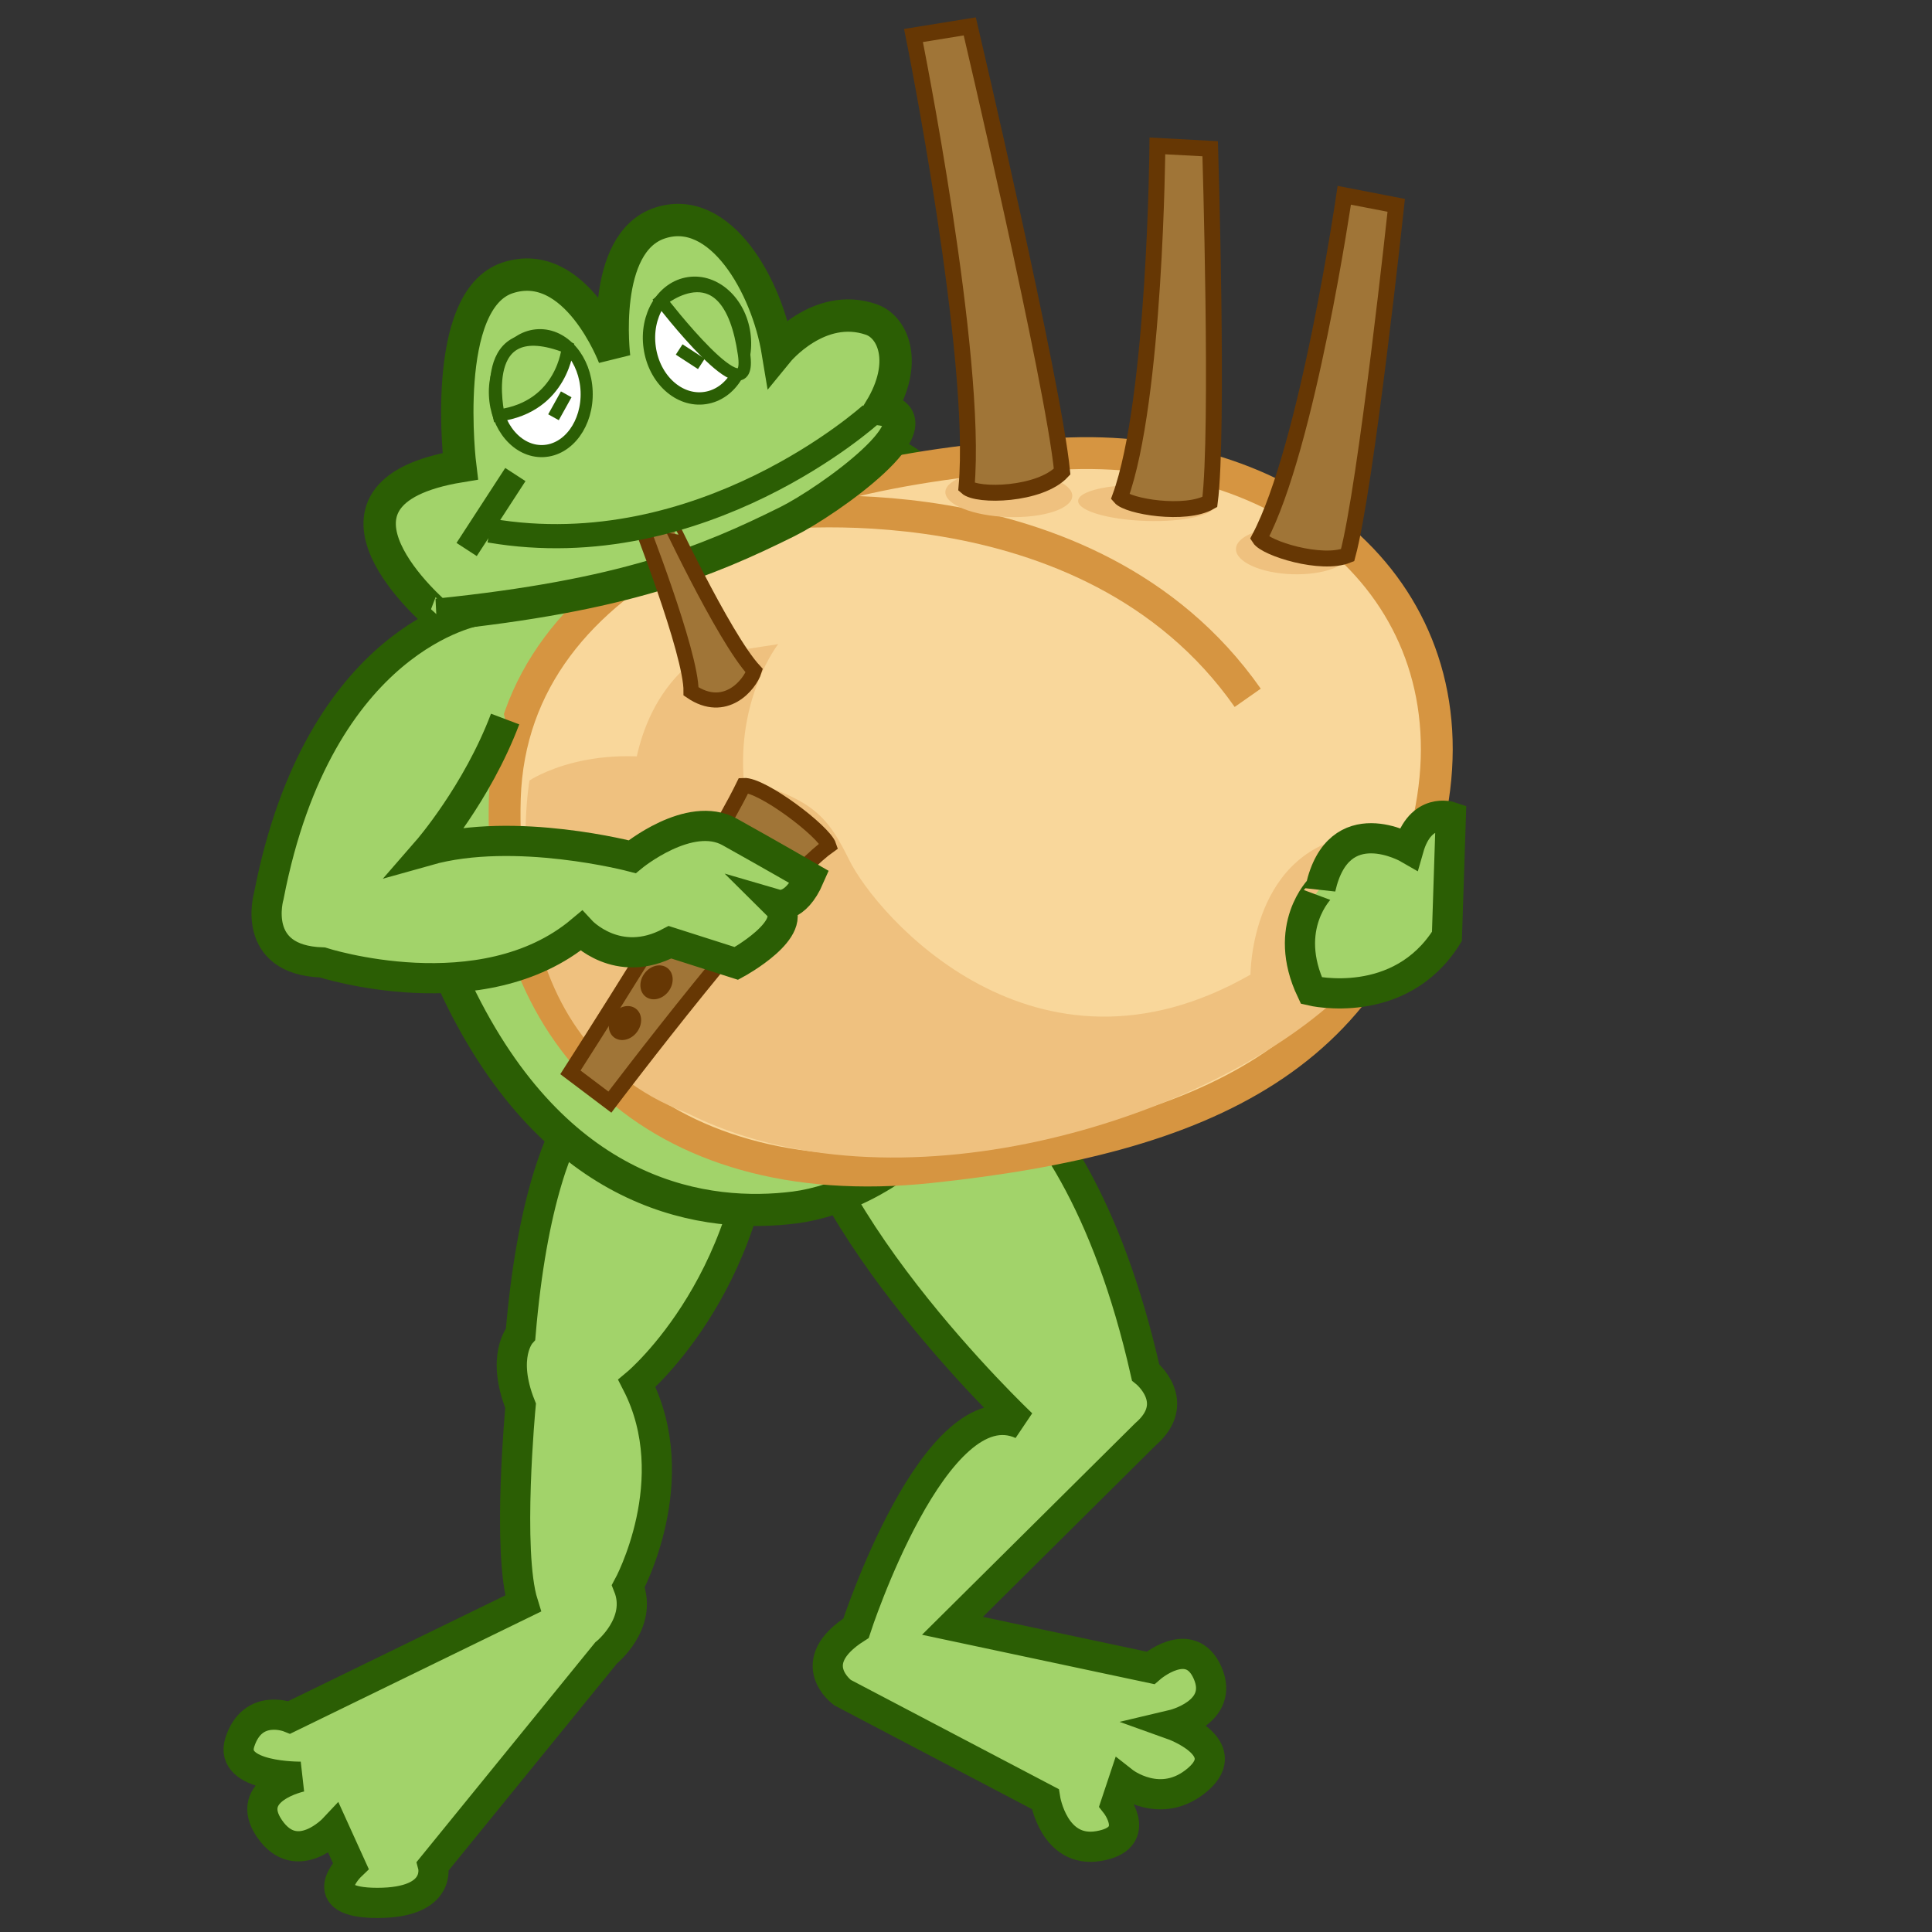 <?xml version="1.0" encoding="utf-8"?>
<!-- Generator: Adobe Illustrator 15.0.2, SVG Export Plug-In . SVG Version: 6.00 Build 0)  -->
<!DOCTYPE svg PUBLIC "-//W3C//DTD SVG 1.1//EN" "http://www.w3.org/Graphics/SVG/1.1/DTD/svg11.dtd">
<svg version="1.1" id="_x30_3-" xmlns="http://www.w3.org/2000/svg" xmlns:xlink="http://www.w3.org/1999/xlink" x="0px" y="0px"
	 width="64px" height="64px" viewBox="0 0 64 64" enable-background="new 0 0 64 64" xml:space="preserve">
<rect x="0" y="0" width="64" height="64" fill="#333333" stroke="none"/>
<path fill="#A2D36A" stroke="#2B5E04" stroke-width="1.274" stroke-miterlimit="6" d="M31.716,21.839L44.529,23.7l-0.818,1.625
	c0,0-4.066,2.604-13.482,1.245L31.716,21.839z"/>
<path fill="#A2D36A" stroke="#2B5E04" stroke-miterlimit="6" d="M20.814,35.25c0,0-2.831,0.251-3.569,8.939c0,0-0.656,0.738,0,2.377
	c0,0-0.457,4.831,0.081,6.553L9.585,56.89c0,0-1.213-0.49-1.639,0.819c-0.386,1.188,2.025,1.147,2.025,1.147
	s-1.943,0.41-1.042,1.722s2.131,0,2.131,0l0.558,1.229c0,0-1.287,1.229,0.881,1.229s1.844-1.229,1.844-1.229l5.733-7.049
	c0,0,1.229-0.984,0.738-2.214c0,0,1.923-3.521,0.284-6.717c0,0,4.225-3.529,4.143-10.25"/>
<path fill="#A2D36A" stroke="#2B5E04" d="M29.667,33.846c0,0,5.741,0.385,8.282,11.614c0,0,1.229,0.983,0,2.049l-6.397,6.348
	l6.557,1.394c0,0,1.32-1.146,1.895,0.166c0.572,1.312-1.156,1.72-1.156,1.72s2.068,0.739,0.838,1.805
	c-1.229,1.065-2.477,0.08-2.477,0.08l-0.246,0.738c0,0,0.9,1.148-0.574,1.394c-1.477,0.245-1.764-1.558-1.764-1.558L27.91,56.07
	c0,0-1.356-0.984,0.446-2.132c0,0,2.625-8.067,5.494-6.757c0,0-7.774-7.341-7.618-12.505"/>
<path fill="#A2D36A" stroke="#2B5E04" stroke-width="1.063" stroke-miterlimit="6" d="M14.875,18.874c0,0-2.874,7.688,0.438,14.28
	c3.312,6.593,8.138,7.213,11.021,6.844s8.803-3.605,7.928-14.565c-0.874-10.96-6.241-10.856-6.241-10.856
	S19.605,19.677,14.875,18.874z"/>
<g>
	<path fill="#F9D79B" stroke="#D69541" stroke-width="1.055" stroke-miterlimit="6" d="M47.412,26.777
		c-1.51,8.232-7.482,10.926-16.626,11.889c-9.146,0.962-14.314-4.48-14.063-12.231c0.252-7.751,9.517-11.111,18.737-11.417
		C42.869,14.773,48.721,19.637,47.412,26.777z"/>
	<path fill="#EFC17F" d="M17.539,25.856c0,0,2.116-1.439,5.612-0.471c3.497,0.968,4.073,1.247,4.975,3.093
		c0.902,1.846,6.156,7.9,13.298,3.807c0,0-0.01-4.241,3.668-4.64c0,0-0.172,4.357-0.928,5.541
		c-4.457,3.977-14.53,7.128-21.404,3.685C16.085,34.35,17.539,25.856,17.539,25.856z"/>
	<path fill="#EFC17F" d="M23.171,21.741l2.607-0.403c0,0-1.398,1.783-1.129,4.63l-3.718,0.553
		C20.931,26.521,20.82,23.395,23.171,21.741z"/>
	<path fill="none" stroke="#D69541" stroke-width="1.055" stroke-miterlimit="6" d="M25.244,17.063c0,0,10.795-1.5,16.088,6.053"/>
	
		<ellipse transform="matrix(1 0.033 -0.033 1 0.549 -1.078)" fill="#EFC17F" cx="33.409" cy="16.34" rx="2.102" ry="0.763"/>
	
		<ellipse transform="matrix(1 0.032 -0.032 1 0.56 -1.221)" fill="#EFC17F" cx="37.957" cy="16.669" rx="2.269" ry="0.594"/>
	
		<ellipse transform="matrix(1 0.033 -0.033 1 0.614 -1.38)" fill="#EFC17F" cx="42.818" cy="18.209" rx="1.888" ry="0.78"/>
	<path fill="#A07537" stroke="#663704" stroke-width="0.527" stroke-miterlimit="6" d="M32.017,16.135
		c0.354,0.325,2.433,0.274,3.167-0.513c-0.291-2.973-3.059-14.748-3.059-14.748l-1.864,0.302
		C30.261,1.176,32.407,11.808,32.017,16.135z"/>
	<path fill="#A07537" stroke="#663704" stroke-width="0.527" stroke-miterlimit="6" d="M37.104,16.469
		c0.26,0.307,2.158,0.627,2.973,0.16c0.299-2.303,0.012-11.702,0.012-11.702L38.34,4.833C38.34,4.833,38.277,13.258,37.104,16.469z"
		/>
	<path fill="#A07537" stroke="#663704" stroke-width="0.527" stroke-miterlimit="6" d="M41.719,17.826
		c0.215,0.341,2.053,0.918,2.922,0.565c0.611-2.24,1.611-11.589,1.611-11.589l-1.721-0.333
		C44.531,6.469,43.318,14.807,41.719,17.826z"/>
</g>
<path fill="#A07537" stroke="#663704" stroke-width="0.5" stroke-miterlimit="6" d="M20.203,36.509l-1.307-0.986
	c0,0,4.593-7.15,5.736-9.503c0.605-0.039,2.668,1.519,2.826,1.999C25.645,29.3,20.203,36.509,20.203,36.509z"/>
<g>
	
		<ellipse transform="matrix(-0.798 -0.603 0.603 -0.798 16.784 73.425)" fill="#663704" cx="20.704" cy="33.898" rx="0.497" ry="0.597"/>
	
		<ellipse transform="matrix(-0.798 -0.602 0.602 -0.798 19.517 71.584)" fill="#663704" cx="21.74" cy="32.525" rx="0.497" ry="0.596"/>
	
		<ellipse transform="matrix(-0.798 -0.602 0.602 -0.798 22.192 69.74)" fill="#663704" cx="22.776" cy="31.153" rx="0.497" ry="0.596"/>
	
		<ellipse transform="matrix(-0.798 -0.603 0.603 -0.798 24.874 67.896)" fill="#663704" cx="23.813" cy="29.781" rx="0.497" ry="0.596"/>
	
		<ellipse transform="matrix(-0.798 -0.602 0.602 -0.798 27.575 66.052)" fill="#663704" cx="24.848" cy="28.408" rx="0.497" ry="0.596"/>
</g>
<path fill="#A2D36A" stroke="#2B5E04" stroke-miterlimit="6" d="M15.832,20.227c0,0-5.262,0.835-6.928,9.455
	c0,0-0.624,2.125,1.774,2.2c0,0,5.292,1.705,8.572-1.044c0,0,1.202,1.303,2.945,0.375l2.199,0.702c0,0,2.147-1.166,1.358-1.948
	c0,0,0.592,0.172,1.061-0.91c0,0-1.299-0.75-2.637-1.496s-3.234,0.819-3.234,0.819s-3.884-1.025-6.781-0.208
	c0,0,1.637-1.88,2.572-4.353"/>
<path fill="#A2D36A" stroke="#2B5E04" stroke-width="1.072" stroke-miterlimit="6" d="M15.245,15.445c0,0-0.681-5.506,1.577-6.243
	c2.258-0.736,3.523,2.632,3.523,2.632s-0.478-3.792,1.519-4.447c1.998-0.654,3.542,2.093,3.9,4.264c0,0,1.36-1.666,3.094-1.069
	c0.735,0.252,1.232,1.435,0.302,2.974c2.127,0.308-1.718,3.049-3.081,3.725c-2.672,1.325-5.39,2.45-11.598,3.084
	C14.483,20.365,9.724,16.352,15.245,15.445z"/>
<path fill="#A2D36A" stroke="#2B5E04" stroke-miterlimit="6" d="M43.443,32.817c0,0,2.928,0.696,4.488-1.796l0.129-3.962
	c0,0-1.002-0.341-1.398,1.05c0,0-2.322-1.346-2.918,1.315C43.744,29.423,42.438,30.7,43.443,32.817z"/>
<line fill="#A2D36A" stroke="#2B5E04" stroke-width="0.8" stroke-miterlimit="6" x1="15.458" y1="18.203" x2="17.072" y2="15.72"/>
<ellipse transform="matrix(0.999 -0.039 0.039 0.999 -0.489 0.7)" fill="#FFFFFF" stroke="#2B5E04" stroke-width="0.401" stroke-miterlimit="6" cx="17.913" cy="13.035" rx="1.52" ry="1.921"/>
<path fill="#A2D36A" stroke="#2B5E04" stroke-width="0.401" stroke-miterlimit="6" d="M18.807,11.513c0,0-0.157,1.961-2.286,2.25
	C16.521,13.763,15.715,10.294,18.807,11.513z"/>
<line fill="#A2D36A" stroke="#2B5E04" stroke-width="0.401" stroke-miterlimit="6" x1="18.335" y1="13.822" x2="18.757" y2="13.063"/>
<path fill="#FFFFFF" stroke="#2B5E04" stroke-width="0.409" stroke-miterlimit="6" d="M21.522,11.515
	c0.148,1.051,0.971,1.799,1.837,1.67c0.865-0.127,1.446-1.083,1.297-2.134c-0.148-1.05-0.971-1.798-1.837-1.67
	C21.954,9.509,21.372,10.464,21.522,11.515z"/>
<path fill="#A2D36A" stroke="#2B5E04" stroke-width="0.409" stroke-miterlimit="6" d="M24.647,11.734
	c0.319,2.217-2.749-1.778-2.749-1.778S24.122,8.082,24.647,11.734z"/>
<line fill="#A2D36A" stroke="#2B5E04" stroke-width="0.409" stroke-miterlimit="6" x1="23.233" y1="12.055" x2="22.498" y2="11.577"/>
<path fill="#A07537" stroke="#663704" stroke-width="0.5" stroke-miterlimit="6" d="M24.985,22.218
	c-0.149,0.47-0.966,1.457-2.093,0.685c0.015-1.271-1.753-5.766-1.753-5.766l0.836-0.285C21.976,16.851,23.957,21.103,24.985,22.218z
	"/>
<path fill="#A2D36A" stroke="#2B5E04" stroke-width="0.8" stroke-miterlimit="6" d="M28.85,13.726c0,0-5.579,5.057-12.632,3.849"/>
</svg>
